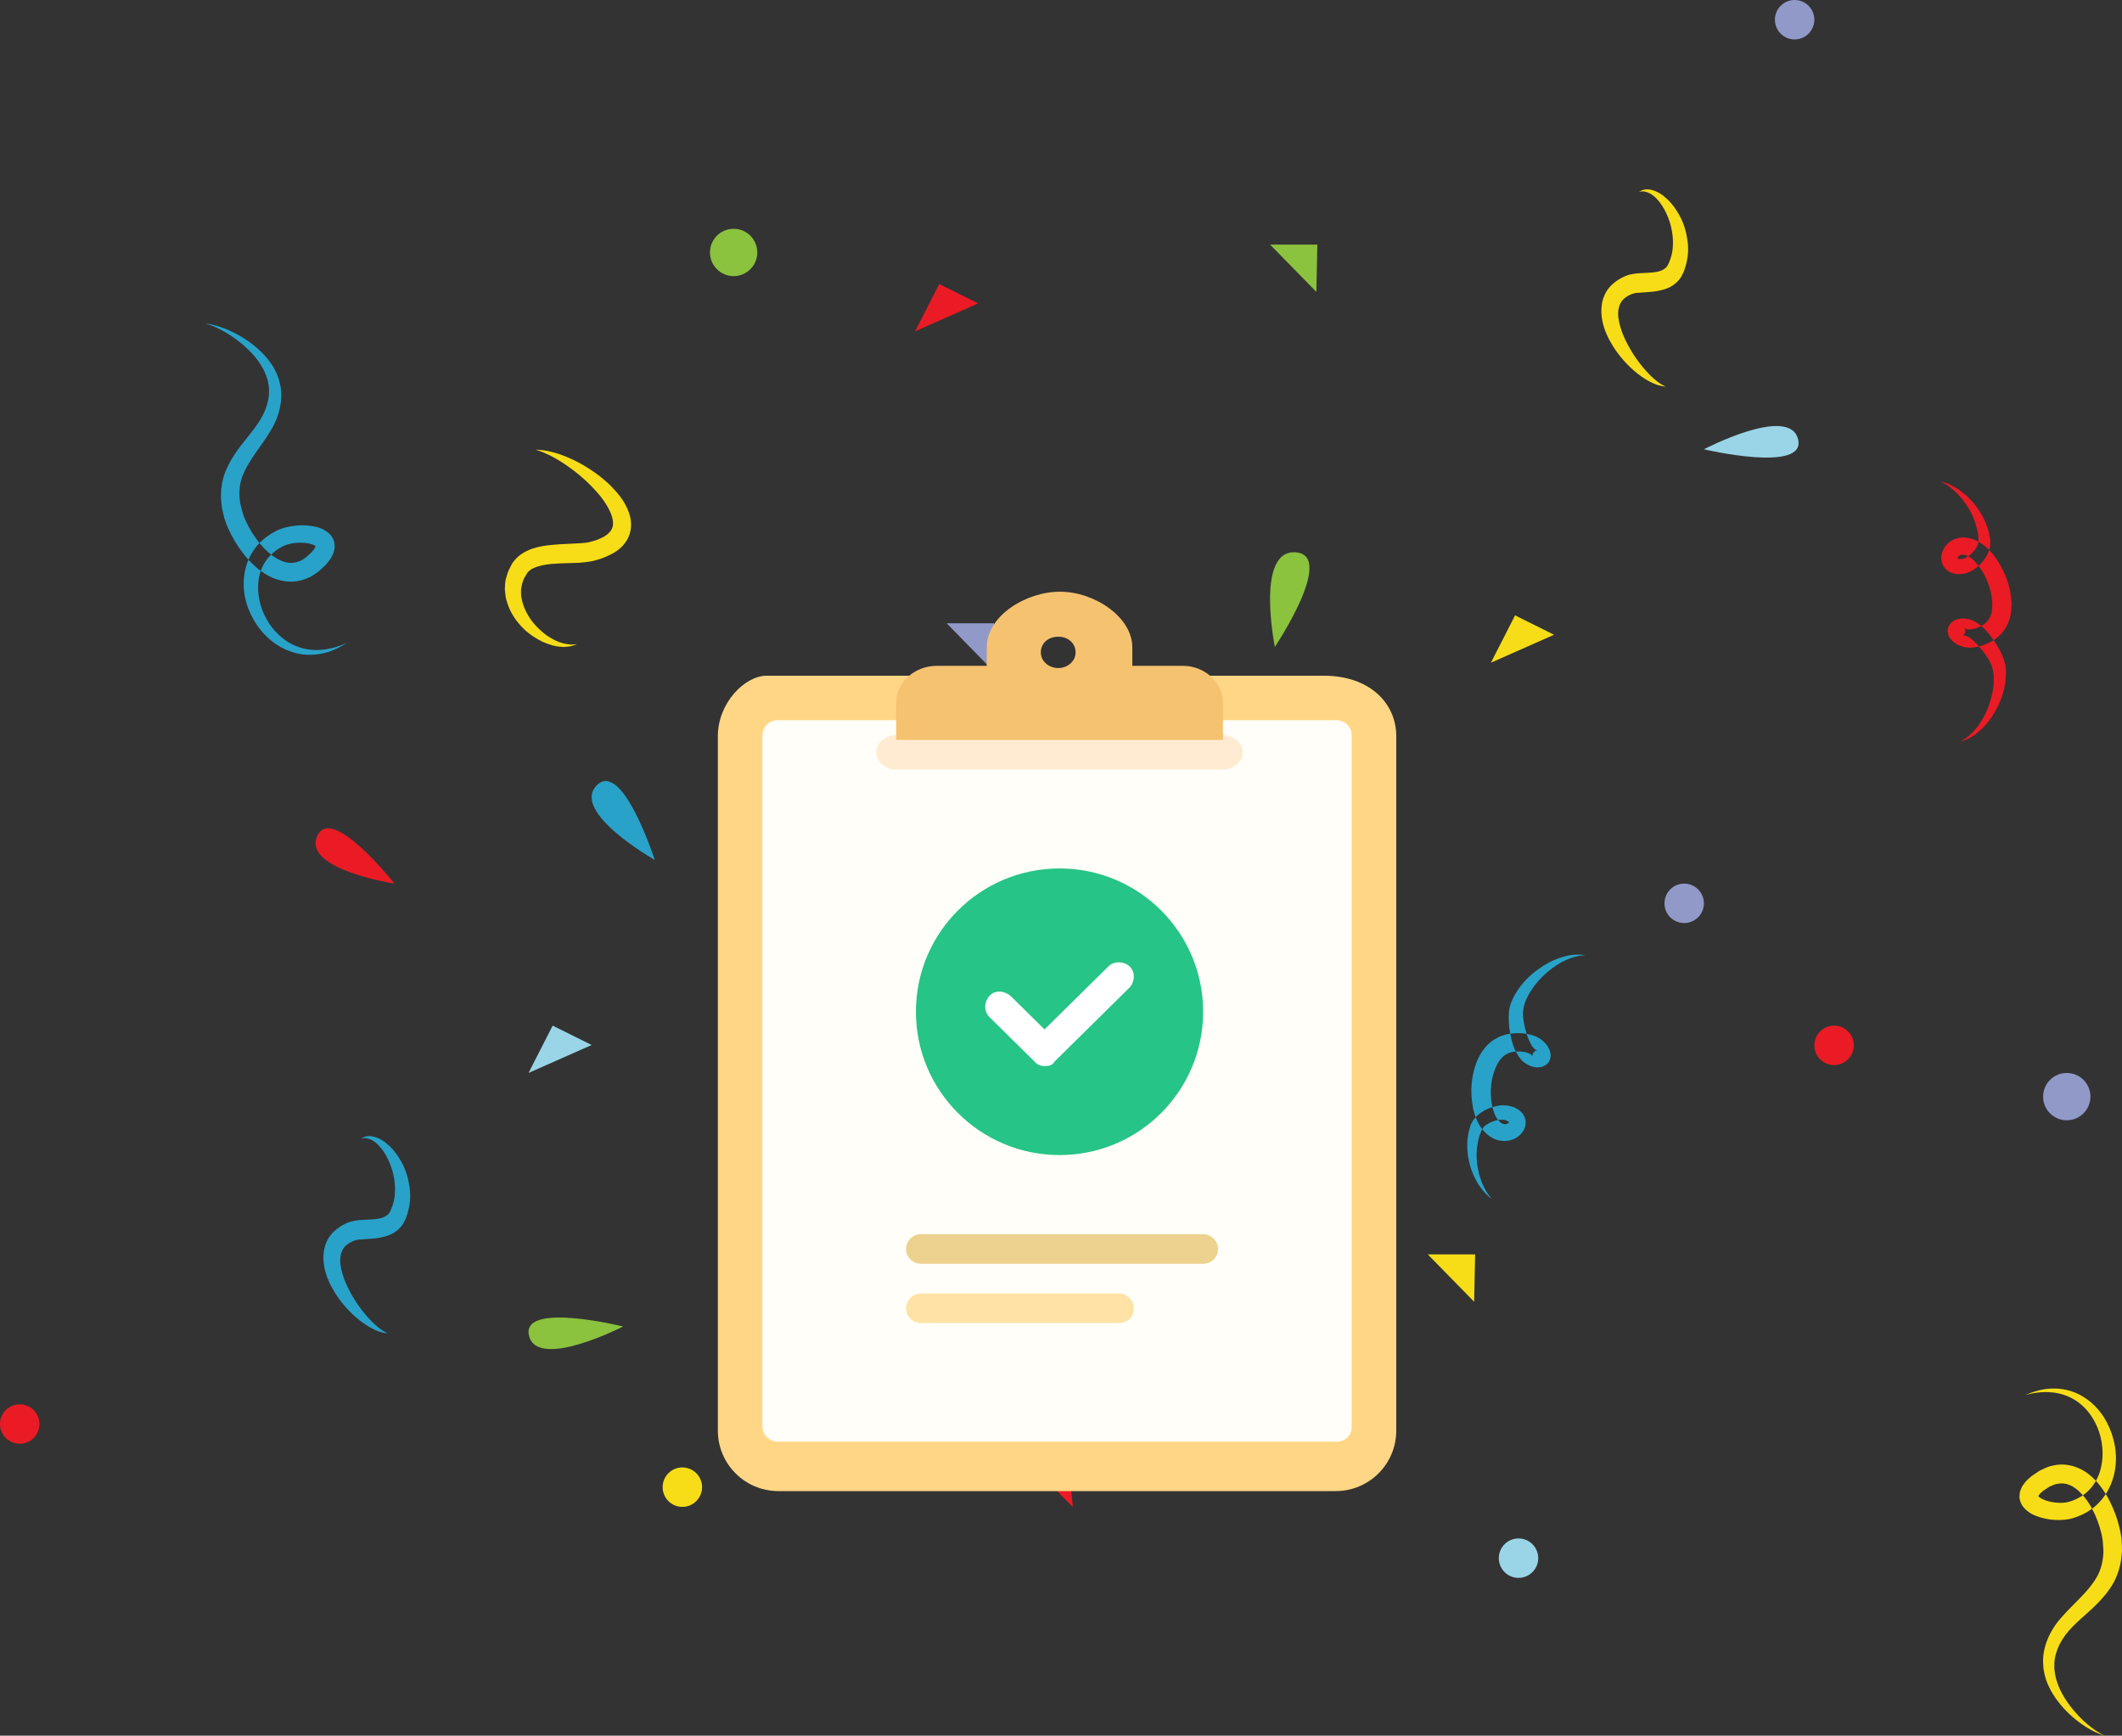 <?xml version="1.0" encoding="UTF-8"?>
<svg width="269px" height="220px" viewBox="0 0 269 220" version="1.1" xmlns="http://www.w3.org/2000/svg" xmlns:xlink="http://www.w3.org/1999/xlink">
    <rect x="0" y="0" width="269" height="220" fill="#333333" stroke="none"/>
    <!-- Generator: Sketch 56.2 (81672) - https://sketch.com -->
    <title>编组 4备份</title>
    <desc>Created with Sketch.</desc>
    <g id="Page-1" stroke="none" stroke-width="1" fill="none" fill-rule="evenodd">
        <g id="测试" transform="translate(-582, -638)">
            <g id="编组-5备份" transform="translate(119, 620)">
                <g id="编组-4备份" transform="translate(463, 18)">
                    <g id="编组">
                        <path d="M256.757,176.815 C256.757,176.815 257.06,176.747 257.626,176.617 C258.194,176.515 259.033,176.387 260.084,176.485 C261.125,176.569 262.372,176.927 263.491,177.768 C264.615,178.595 265.565,179.911 266.099,181.506 C266.626,183.093 266.731,184.994 266.131,186.733 C265.826,187.597 265.334,188.4 264.657,189.034 C264.005,189.664 263.077,190.146 262.212,190.375 C261.329,190.587 260.26,190.494 259.351,190.191 C258.914,190.052 258.49,189.796 258.408,189.652 C258.411,189.627 258.355,189.602 258.39,189.615 C258.386,189.627 258.382,189.636 258.4,189.64 C258.374,189.659 258.406,189.621 258.425,189.586 C258.417,189.56 258.473,189.495 258.53,189.43 C258.597,189.304 258.808,189.151 258.964,189.003 L258.996,188.974 L259.011,188.959 C259.089,188.903 258.922,189.02 258.949,189.003 L259.043,188.94 L259.235,188.816 L259.617,188.566 C259.895,188.355 260.076,188.326 260.262,188.247 C260.357,188.211 260.444,188.161 260.543,188.128 L260.861,188.072 C261.696,187.911 262.511,188.167 263.279,188.79 C264.822,190.05 265.871,192.253 266.377,194.326 C266.452,194.589 266.485,194.85 266.531,195.111 L266.565,195.306 L266.568,195.329 C266.572,195.356 266.559,195.194 266.565,195.275 L266.568,195.331 L266.575,195.441 L266.6,195.882 C266.616,196.171 266.65,196.48 266.651,196.748 L266.588,197.45 C266.467,198.401 266.176,199.379 265.611,200.213 C264.542,201.928 262.794,203.32 261.343,204.99 C259.851,206.639 258.893,208.804 259.001,210.851 C259.018,211.077 259.034,211.301 259.049,211.523 C259.098,211.773 259.145,212.022 259.19,212.267 C259.317,212.736 259.438,213.173 259.636,213.574 C259.985,214.389 260.448,215.083 260.913,215.697 C261.855,216.921 262.875,217.798 263.759,218.44 C264.642,219.086 265.423,219.465 265.959,219.694 C266.223,219.815 266.439,219.881 266.583,219.928 C266.724,219.975 266.797,220 266.797,220 C266.797,220 266.728,219.964 266.594,219.897 C266.462,219.83 266.263,219.735 266.02,219.577 C265.532,219.283 264.851,218.787 264.077,218.071 C263.309,217.353 262.459,216.39 261.703,215.18 C261.337,214.572 260.986,213.901 260.762,213.162 C260.63,212.802 260.556,212.409 260.487,212.036 C260.465,211.854 260.443,211.67 260.421,211.483 C260.424,211.262 260.427,211.037 260.429,210.811 C260.512,209.207 261.348,207.582 262.732,206.193 C264.095,204.764 266.02,203.477 267.464,201.353 C268.21,200.31 268.679,199.047 268.889,197.706 L268.999,196.665 C269.006,196.35 268.984,196.071 268.978,195.774 L268.959,195.332 L268.954,195.221 L268.95,195.166 L268.937,195.026 L268.899,194.784 C268.848,194.461 268.805,194.132 268.723,193.82 C268.438,192.556 267.997,191.337 267.39,190.165 C266.775,189.001 266.007,187.857 264.862,186.921 C263.749,185.987 261.998,185.38 260.399,185.736 L259.811,185.864 C259.619,185.927 259.433,186.015 259.243,186.096 C258.866,186.261 258.469,186.443 258.264,186.61 L257.885,186.864 L257.695,186.991 L257.601,187.054 C257.611,187.047 257.431,187.176 257.495,187.133 L257.468,187.157 L257.414,187.204 C257.132,187.468 256.847,187.678 256.586,188.06 C256.455,188.229 256.324,188.4 256.226,188.662 C256.123,188.9 256.025,189.131 256.017,189.455 C255.925,190.051 256.218,190.693 256.539,191.077 C257.223,191.857 257.953,192.102 258.633,192.328 C259.322,192.537 259.999,192.639 260.683,192.658 C261.024,192.681 261.363,192.655 261.72,192.631 L262.3,192.547 C262.484,192.515 262.593,192.475 262.743,192.44 C264.1,192.028 265.225,191.374 266.118,190.423 C267,189.492 267.582,188.377 267.899,187.262 C268.54,185.012 268.192,182.806 267.43,181.022 C266.675,179.221 265.41,177.817 264.025,177.007 C262.647,176.164 261.207,175.961 260.097,176.006 C258.975,176.028 258.135,176.315 257.586,176.491 C257.045,176.703 256.757,176.815 256.757,176.815" id="Fill-1" fill="#F7DD17"></path>
                        <path d="M44,81.476 C44,81.476 43.71,81.594 43.168,81.819 C42.618,82.015 41.803,82.283 40.735,82.366 C39.677,82.463 38.365,82.326 37.089,81.694 C35.814,81.079 34.621,79.956 33.793,78.489 C32.974,77.029 32.517,75.189 32.799,73.387 C32.943,72.492 33.288,71.623 33.848,70.888 C34.383,70.161 35.222,69.531 36.045,69.16 C36.89,68.802 37.976,68.711 38.941,68.851 C39.404,68.912 39.875,69.089 39.983,69.216 C39.985,69.241 40.046,69.256 40.008,69.251 C40.009,69.237 40.012,69.228 39.994,69.226 C40.016,69.204 39.991,69.246 39.978,69.284 C39.992,69.308 39.947,69.382 39.901,69.455 C39.857,69.589 39.676,69.774 39.546,69.946 L39.52,69.979 L39.508,69.996 C39.44,70.064 39.586,69.921 39.562,69.944 L39.478,70.021 L39.311,70.175 L38.974,70.484 C38.735,70.738 38.559,70.797 38.388,70.905 C38.3,70.958 38.222,71.021 38.129,71.07 L37.821,71.179 C37.016,71.479 36.153,71.369 35.271,70.891 C33.495,69.923 32.04,67.95 31.152,66.011 C31.029,65.767 30.947,65.518 30.854,65.271 L30.783,65.086 L30.775,65.064 C30.767,65.039 30.81,65.195 30.789,65.116 L30.776,65.062 L30.748,64.956 L30.642,64.529 C30.573,64.25 30.482,63.954 30.431,63.691 L30.365,62.995 C30.311,62.047 30.421,61.04 30.832,60.129 C31.586,58.271 33.077,56.613 34.221,54.732 C35.408,52.866 35.968,50.588 35.483,48.606 C35.424,48.388 35.367,48.173 35.31,47.959 C35.217,47.722 35.123,47.487 35.032,47.256 C34.82,46.82 34.618,46.413 34.345,46.056 C33.847,45.318 33.256,44.719 32.678,44.199 C31.509,43.163 30.328,42.482 29.326,42.005 C28.323,41.525 27.473,41.288 26.895,41.155 C26.607,41.083 26.38,41.055 26.228,41.034 C26.077,41.013 26,41 26,41 C26,41 26.075,41.023 26.221,41.066 C26.367,41.109 26.583,41.168 26.854,41.28 C27.398,41.484 28.17,41.853 29.076,42.42 C29.976,42.991 31.004,43.787 31.982,44.839 C32.462,45.371 32.935,45.966 33.296,46.649 C33.494,46.978 33.64,47.351 33.779,47.703 C33.834,47.877 33.889,48.053 33.946,48.232 C33.984,48.448 34.024,48.668 34.062,48.889 C34.275,50.472 33.738,52.202 32.61,53.795 C31.51,55.423 29.822,57.01 28.77,59.332 C28.216,60.478 27.98,61.792 28.017,63.138 L28.099,64.174 C28.15,64.483 28.223,64.751 28.284,65.042 L28.385,65.47 L28.41,65.578 L28.424,65.63 L28.463,65.765 L28.545,65.995 C28.656,66.302 28.759,66.615 28.899,66.906 C29.417,68.093 30.083,69.208 30.906,70.25 C31.736,71.282 32.714,72.268 34.032,72.987 C35.316,73.71 37.18,74.003 38.714,73.382 L39.278,73.158 C39.458,73.063 39.629,72.944 39.803,72.833 C40.15,72.608 40.514,72.362 40.688,72.164 L41.02,71.851 L41.187,71.695 L41.268,71.617 C41.26,71.626 41.416,71.468 41.361,71.522 L41.383,71.494 L41.428,71.439 C41.663,71.132 41.908,70.878 42.099,70.46 C42.199,70.273 42.298,70.084 42.348,69.811 C42.407,69.561 42.462,69.318 42.41,69.001 C42.392,68.403 41.982,67.826 41.59,67.505 C40.762,66.86 39.987,66.746 39.265,66.64 C38.538,66.554 37.842,66.57 37.155,66.668 C36.809,66.705 36.475,66.789 36.122,66.872 L35.558,67.053 C35.379,67.116 35.277,67.174 35.134,67.233 C33.853,67.867 32.848,68.699 32.13,69.78 C31.42,70.84 31.044,72.029 30.932,73.173 C30.706,75.48 31.46,77.577 32.551,79.189 C33.638,80.82 35.162,81.975 36.696,82.53 C38.23,83.119 39.707,83.071 40.809,82.837 C41.928,82.624 42.715,82.201 43.232,81.934 C43.733,81.635 44,81.476 44,81.476" id="Fill-3" fill="#28A2C9"></path>
                        <path d="M246,61 C246,61 246.196,61.114 246.561,61.328 C246.953,61.507 247.414,61.93 247.981,62.409 C248.237,62.698 248.531,63 248.821,63.349 C249.063,63.74 249.398,64.102 249.635,64.57 C250.17,65.464 250.571,66.579 250.757,67.768 C250.774,68.033 250.791,68.304 250.808,68.58 L250.716,69.092 C250.655,69.181 250.605,69.267 250.569,69.359 C250.299,69.825 249.855,70.307 249.354,70.595 C249.229,70.669 249.105,70.748 248.978,70.772 C248.854,70.812 248.729,70.869 248.628,70.852 C248.574,70.854 248.523,70.859 248.469,70.869 L248.449,70.872 C248.424,70.872 248.642,70.884 248.541,70.878 L248.523,70.875 L248.448,70.864 L248.3,70.841 C247.999,70.81 248.169,70.762 248.133,70.777 C248.128,70.741 248.179,70.833 248.179,70.726 C248.199,70.636 248.293,70.477 248.429,70.398 C248.681,70.24 249.099,70.252 249.645,70.594 C249.685,70.619 249.831,70.702 249.788,70.678 L250.041,70.884 C250.24,71.03 250.313,71.141 250.416,71.25 C250.614,71.462 250.889,71.783 251.085,72.097 C251.941,73.363 252.507,74.97 252.554,76.445 C252.588,77.18 252.474,77.876 252.179,78.393 C252.09,78.507 252.007,78.625 251.928,78.749 C251.82,78.846 251.713,78.94 251.613,79.045 C251.586,79.072 251.247,79.306 251.176,79.325 C251.059,79.395 250.903,79.465 250.737,79.534 C250.096,79.82 249.411,79.827 249.229,79.728 C248.969,79.584 249.055,79.607 249.03,79.62 C249.053,79.652 249.109,79.733 249.127,79.948 C249.127,80.164 249.025,80.4 248.912,80.478 C248.737,80.621 248.763,80.548 248.826,80.549 C248.896,80.536 249.002,80.542 249.109,80.556 L249.192,80.577 L249.215,80.581 L249.225,80.583 C249.172,80.561 249.362,80.637 249.106,80.532 L249.177,80.567 L249.461,80.701 C249.692,80.792 249.749,80.88 249.847,80.956 C250.017,81.057 250.325,81.384 250.574,81.603 C251.065,82.142 251.547,82.709 251.911,83.309 C252.728,84.475 252.816,85.65 252.711,86.912 C252.429,89.397 251.342,91.392 250.348,92.518 C249.853,93.1 249.36,93.458 249.014,93.695 C248.644,93.894 248.446,94 248.446,94 C248.446,94 248.664,93.935 249.074,93.812 C249.461,93.642 250.065,93.394 250.686,92.865 C251.316,92.354 252.013,91.63 252.621,90.668 C253.23,89.71 253.8,88.535 254.098,87.127 C254.244,86.426 254.328,85.669 254.273,84.81 L254.209,84.268 C254.146,83.973 254.084,83.815 254.016,83.579 C253.863,83.172 253.702,82.784 253.499,82.421 C253.121,81.675 252.632,80.986 252.087,80.29 C251.758,79.944 251.546,79.632 251.037,79.256 C250.809,79.076 250.555,78.887 250.393,78.819 L250.115,78.67 L250.046,78.632 C249.778,78.523 249.956,78.598 249.889,78.571 L249.861,78.562 L249.807,78.546 L249.584,78.482 C249.279,78.416 248.961,78.374 248.605,78.403 C248.248,78.452 247.839,78.496 247.348,78.932 C247.101,79.167 246.864,79.599 246.899,80.033 C246.919,80.463 247.085,80.738 247.231,80.944 C247.477,81.289 247.916,81.572 248.033,81.642 C248.672,82.009 249.411,82.143 249.984,82.08 C250.588,82.041 251.115,81.891 251.618,81.698 C251.863,81.6 252.114,81.494 252.384,81.34 C252.711,81.163 252.739,81.141 253.069,80.906 C253.295,80.711 253.522,80.511 253.735,80.299 C253.916,80.063 254.094,79.82 254.264,79.574 C254.868,78.538 255.028,77.404 254.996,76.368 C254.878,74.285 254.156,72.422 253.036,70.787 C252.748,70.367 252.459,70.006 252.045,69.6 C251.837,69.403 251.613,69.192 251.453,69.089 L251.19,68.896 C250.976,68.74 250.918,68.735 250.774,68.649 C250.304,68.373 249.709,68.172 249.065,68.128 C248.411,68.101 247.701,68.278 247.149,68.694 C246.602,69.111 246.217,69.707 246.112,70.427 C246.064,70.786 246.098,71.186 246.265,71.572 C246.442,71.957 246.744,72.27 247.085,72.467 C247.406,72.656 247.958,72.78 248.062,72.761 L248.213,72.773 L248.288,72.777 L248.436,72.785 L248.49,72.778 L248.926,72.716 C249.226,72.684 249.462,72.572 249.702,72.468 C249.955,72.374 250.153,72.235 250.352,72.097 C251.133,71.534 251.699,70.843 252.057,70.011 C252.143,69.765 252.215,69.514 252.274,69.271 L252.311,68.739 L252.312,68.708 C252.312,68.722 252.319,68.511 252.316,68.592 L252.312,68.574 L252.3,68.502 L252.278,68.359 L252.231,68.076 L252.133,67.524 C251.765,66.103 251.124,64.947 250.408,64.058 C250.078,63.594 249.669,63.237 249.339,62.88 C248.967,62.557 248.602,62.291 248.288,62.04 C247.581,61.605 247.028,61.314 246.616,61.21 C246.215,61.073 246,61 246,61" id="Fill-5" fill="#EA1B24"></path>
                        <path d="M158,103 C158,103 158.195,103.114 158.561,103.328 C158.953,103.507 159.413,103.93 159.981,104.409 C160.236,104.698 160.53,105 160.82,105.349 C161.063,105.74 161.398,106.102 161.635,106.57 C162.169,107.464 162.571,108.579 162.757,109.768 C162.774,110.033 162.791,110.304 162.808,110.58 L162.715,111.091 C162.654,111.181 162.604,111.267 162.569,111.359 C162.299,111.825 161.855,112.307 161.353,112.594 C161.229,112.669 161.105,112.748 160.978,112.771 C160.854,112.812 160.728,112.869 160.627,112.852 C160.573,112.854 160.522,112.859 160.469,112.869 L160.449,112.872 C160.424,112.872 160.642,112.884 160.541,112.878 L160.522,112.875 L160.448,112.863 L160.3,112.841 C159.999,112.81 160.168,112.762 160.133,112.777 C160.128,112.741 160.178,112.833 160.178,112.726 C160.199,112.636 160.292,112.477 160.429,112.398 C160.681,112.24 161.099,112.252 161.644,112.594 C161.685,112.619 161.831,112.702 161.787,112.678 L162.041,112.883 C162.239,113.03 162.313,113.141 162.416,113.25 C162.614,113.462 162.889,113.783 163.085,114.097 C163.94,115.363 164.507,116.97 164.553,118.445 C164.588,119.18 164.473,119.876 164.178,120.393 C164.089,120.507 164.007,120.625 163.927,120.749 C163.82,120.847 163.712,120.94 163.613,121.045 C163.587,121.071 163.247,121.306 163.175,121.325 C163.059,121.395 162.903,121.464 162.737,121.534 C162.096,121.82 161.411,121.827 161.229,121.728 C160.969,121.584 161.054,121.607 161.03,121.62 C161.053,121.652 161.109,121.733 161.126,121.948 C161.127,122.164 161.025,122.399 160.911,122.478 C160.737,122.621 160.763,122.548 160.826,122.549 C160.895,122.536 161.002,122.542 161.109,122.556 L161.192,122.577 L161.214,122.581 L161.225,122.583 C161.171,122.561 161.362,122.637 161.106,122.532 L161.176,122.567 L161.461,122.701 C161.691,122.792 161.748,122.88 161.846,122.956 C162.017,123.057 162.325,123.383 162.573,123.603 C163.065,124.142 163.546,124.708 163.911,125.31 C164.728,126.475 164.815,127.65 164.711,128.912 C164.429,131.397 163.342,133.392 162.348,134.518 C161.852,135.1 161.359,135.458 161.014,135.695 C160.644,135.894 160.445,136 160.445,136 C160.445,136 160.664,135.935 161.074,135.812 C161.461,135.641 162.064,135.394 162.686,134.864 C163.316,134.354 164.012,133.63 164.62,132.668 C165.229,131.71 165.8,130.535 166.098,129.127 C166.244,128.426 166.327,127.669 166.272,126.81 L166.209,126.268 C166.147,125.972 166.084,125.814 166.015,125.579 C165.864,125.172 165.702,124.784 165.499,124.421 C165.121,123.675 164.632,122.986 164.086,122.289 C163.758,121.944 163.545,121.632 163.037,121.256 C162.809,121.076 162.555,120.887 162.393,120.819 L162.114,120.669 L162.046,120.632 C161.778,120.523 161.956,120.598 161.889,120.571 L161.862,120.562 L161.805,120.546 L161.585,120.482 C161.279,120.416 160.96,120.374 160.604,120.403 C160.247,120.451 159.839,120.496 159.347,120.932 C159.101,121.167 158.865,121.599 158.898,122.033 C158.918,122.463 159.084,122.739 159.23,122.943 C159.477,123.289 159.916,123.573 160.032,123.642 C160.672,124.009 161.411,124.143 161.983,124.079 C162.588,124.041 163.115,123.891 163.617,123.697 C163.864,123.6 164.114,123.494 164.383,123.34 C164.711,123.163 164.738,123.141 165.069,122.906 C165.295,122.711 165.522,122.51 165.734,122.299 C165.916,122.063 166.094,121.82 166.264,121.574 C166.867,120.538 167.027,119.404 166.996,118.368 C166.877,116.285 166.155,114.422 165.036,112.787 C164.748,112.367 164.458,112.006 164.044,111.599 C163.837,111.403 163.613,111.191 163.452,111.089 L163.19,110.896 C162.975,110.74 162.917,110.735 162.774,110.649 C162.304,110.372 161.709,110.172 161.064,110.128 C160.411,110.101 159.7,110.278 159.149,110.694 C158.602,111.111 158.217,111.707 158.112,112.426 C158.064,112.786 158.098,113.186 158.265,113.572 C158.442,113.957 158.743,114.27 159.084,114.467 C159.405,114.656 159.957,114.779 160.062,114.761 L160.213,114.772 L160.288,114.777 L160.436,114.786 L160.49,114.778 L160.925,114.716 C161.226,114.684 161.462,114.572 161.702,114.468 C161.955,114.374 162.153,114.235 162.351,114.097 C163.132,113.534 163.698,112.843 164.057,112.011 C164.143,111.765 164.216,111.514 164.274,111.271 L164.311,110.739 L164.313,110.708 C164.313,110.722 164.319,110.511 164.315,110.592 L164.313,110.574 L164.3,110.502 L164.278,110.359 L164.231,110.076 L164.133,109.524 C163.765,108.103 163.123,106.947 162.408,106.058 C162.078,105.594 161.669,105.236 161.338,104.88 C160.966,104.557 160.602,104.291 160.288,104.04 C159.58,103.605 159.028,103.314 158.616,103.21 C158.215,103.073 158,103 158,103" id="Fill-7" fill="#99D5E6"></path>
                        <path d="M189.117,152 C189.117,152 188.983,151.819 188.729,151.477 C188.438,151.156 188.187,150.586 187.859,149.923 C187.744,149.558 187.596,149.164 187.473,148.731 C187.413,148.278 187.254,147.814 187.233,147.294 C187.114,146.269 187.215,145.095 187.549,143.94 C187.647,143.693 187.748,143.441 187.851,143.184 L188.158,142.758 C188.255,142.701 188.337,142.644 188.411,142.575 C188.865,142.261 189.49,142.003 190.086,141.944 C190.236,141.928 190.386,141.907 190.514,141.936 C190.649,141.95 190.792,141.948 190.88,142.005 C190.931,142.024 190.983,142.04 191.036,142.053 L191.056,142.059 C191.079,142.07 190.879,141.969 190.972,142.016 L190.987,142.026 L191.053,142.066 L191.184,142.147 C191.452,142.296 191.273,142.27 191.313,142.271 C191.302,142.306 191.293,142.202 191.248,142.299 C191.188,142.373 191.033,142.479 190.872,142.496 C190.566,142.538 190.177,142.358 189.811,141.827 C189.784,141.787 189.681,141.653 189.713,141.693 L189.563,141.405 C189.439,141.191 189.418,141.062 189.367,140.92 C189.272,140.647 189.153,140.245 189.102,139.882 C188.843,138.388 189.002,136.702 189.591,135.345 C189.874,134.666 190.282,134.079 190.779,133.731 C190.914,133.663 191.043,133.59 191.169,133.509 C191.312,133.465 191.455,133.423 191.594,133.368 C191.631,133.356 192.05,133.279 192.126,133.291 C192.265,133.276 192.442,133.275 192.627,133.279 C193.355,133.279 193.999,133.546 194.13,133.712 C194.312,133.948 194.24,133.891 194.268,133.887 C194.26,133.851 194.242,133.753 194.32,133.55 C194.412,133.356 194.612,133.184 194.75,133.16 C194.974,133.101 194.917,133.155 194.858,133.13 C194.788,133.112 194.69,133.064 194.594,133.008 L194.524,132.955 L194.506,132.944 L194.497,132.936 C194.539,132.98 194.39,132.832 194.588,133.032 L194.536,132.972 L194.327,132.735 C194.15,132.56 194.135,132.457 194.075,132.349 C193.958,132.188 193.808,131.766 193.669,131.467 C193.437,130.78 193.229,130.071 193.144,129.38 C192.877,127.992 193.3,126.892 193.94,125.789 C195.275,123.648 197.154,122.28 198.573,121.661 C199.29,121.335 199.906,121.207 200.334,121.133 C200.768,121.101 201,121.084 201,121.084 C201,121.084 200.767,121.055 200.328,121.001 C199.891,120.999 199.215,120.98 198.405,121.21 C197.593,121.418 196.627,121.793 195.641,122.419 C194.655,123.042 193.615,123.878 192.729,125.034 C192.289,125.61 191.886,126.262 191.568,127.064 L191.395,127.582 C191.326,127.876 191.318,128.043 191.279,128.285 C191.249,128.715 191.234,129.133 191.268,129.544 C191.304,130.374 191.467,131.194 191.68,132.048 C191.842,132.492 191.906,132.861 192.223,133.408 C192.36,133.662 192.517,133.939 192.64,134.066 L192.837,134.313 L192.886,134.375 C193.095,134.583 192.957,134.443 193.008,134.494 L193.031,134.513 L193.075,134.551 L193.256,134.697 C193.515,134.881 193.797,135.048 194.144,135.166 C194.501,135.265 194.904,135.389 195.553,135.196 C195.884,135.082 196.292,134.788 196.449,134.382 C196.616,133.984 196.58,133.665 196.533,133.421 C196.449,133.006 196.156,132.57 196.077,132.46 C195.636,131.871 194.996,131.448 194.43,131.275 C193.845,131.065 193.285,130.989 192.729,130.961 C192.457,130.951 192.174,130.945 191.855,130.976 C191.472,131.005 191.436,131.012 191.025,131.091 C190.728,131.178 190.428,131.267 190.137,131.373 C189.865,131.514 189.592,131.663 189.327,131.816 C188.313,132.514 187.675,133.476 187.26,134.428 C186.477,136.365 186.354,138.346 186.706,140.281 C186.794,140.778 186.912,141.223 187.126,141.759 C187.236,142.02 187.356,142.302 187.463,142.46 L187.628,142.742 C187.764,142.972 187.813,142.999 187.913,143.135 C188.237,143.576 188.71,143.996 189.299,144.298 C189.9,144.586 190.644,144.712 191.343,144.558 C192.036,144.401 192.654,144.016 193.062,143.407 C193.263,143.1 193.401,142.723 193.41,142.305 C193.409,141.885 193.261,141.478 193.024,141.163 C192.804,140.862 192.338,140.526 192.231,140.502 L192.094,140.431 L192.027,140.396 L191.891,140.329 L191.836,140.312 L191.4,140.194 C191.102,140.101 190.833,140.107 190.563,140.105 C190.285,140.087 190.037,140.134 189.793,140.18 C188.815,140.373 187.987,140.771 187.292,141.381 C187.106,141.571 186.93,141.768 186.769,141.963 L186.506,142.432 L186.49,142.46 C186.497,142.446 186.398,142.636 186.438,142.565 L186.433,142.581 L186.414,142.651 L186.374,142.79 L186.296,143.065 L186.15,143.607 C185.887,145.043 185.994,146.351 186.285,147.446 C186.396,148 186.627,148.49 186.783,148.946 C186.996,149.389 187.224,149.778 187.411,150.133 C187.891,150.813 188.286,151.3 188.628,151.562 C188.947,151.848 189.117,152 189.117,152" id="Fill-9" fill="#28A2C9"></path>
                        <path d="M67.894,57 C67.894,57 68.067,57.055 68.39,57.155 C68.71,57.265 69.154,57.457 69.709,57.725 C70.811,58.273 72.297,59.214 73.852,60.564 C74.623,61.241 75.402,62.031 76.122,62.907 C76.816,63.788 77.441,64.821 77.66,65.801 C77.865,66.814 77.515,67.426 76.604,68 C76.13,68.261 75.582,68.496 74.96,68.646 L74.733,68.71 L74.528,68.749 C74.336,68.791 74.199,68.803 74.071,68.814 C73.816,68.844 73.446,68.868 73.114,68.878 C71.74,68.962 70.241,68.964 68.694,69.237 C67.915,69.382 67.102,69.613 66.331,70.083 C65.949,70.303 65.575,70.612 65.275,70.969 L65.055,71.244 L65.002,71.315 L64.976,71.35 L64.962,71.366 L64.899,71.472 L64.842,71.583 L64.618,72.025 C64.545,72.185 64.465,72.286 64.397,72.495 L64.206,73.106 C64.058,73.521 64.032,73.905 64.018,74.281 C63.973,74.66 64.02,75.026 64.071,75.386 C64.098,75.752 64.199,76.09 64.305,76.421 C64.717,77.746 65.485,78.79 66.29,79.606 C67.102,80.426 68.014,80.977 68.844,81.379 C69.699,81.745 70.485,81.964 71.155,81.978 C71.482,82.027 71.779,81.984 72.032,81.953 C72.285,81.938 72.493,81.888 72.656,81.821 C72.979,81.714 73.151,81.658 73.151,81.658 C73.151,81.658 72.972,81.669 72.633,81.689 C72.47,81.711 72.266,81.707 72.03,81.658 C71.794,81.622 71.527,81.603 71.241,81.494 C70.658,81.359 70.013,80.997 69.331,80.563 C68.674,80.075 67.989,79.463 67.398,78.686 C66.828,77.9 66.349,76.965 66.143,75.966 C66.089,75.715 66.038,75.464 66.056,75.209 C66.047,74.956 66.035,74.703 66.102,74.456 C66.142,74.204 66.179,73.954 66.272,73.764 L66.37,73.45 C66.394,73.346 66.52,73.178 66.591,73.044 L66.844,72.619 L66.907,72.51 C66.885,72.547 66.969,72.41 66.859,72.59 L66.867,72.582 L66.88,72.569 L66.907,72.542 L67.011,72.433 C67.153,72.289 67.321,72.159 67.541,72.055 C67.965,71.839 68.52,71.688 69.129,71.579 C70.372,71.382 71.759,71.4 73.25,71.34 C73.988,71.292 74.865,71.221 75.65,70.973 C76.412,70.767 77.183,70.446 77.922,70.006 C78.656,69.555 79.37,68.849 79.728,67.942 C80.098,67.037 80.048,66.071 79.828,65.299 C79.374,63.73 78.436,62.646 77.548,61.707 C76.639,60.779 75.669,60.052 74.739,59.449 C72.88,58.238 71.133,57.576 69.886,57.269 C69.265,57.106 68.751,57.057 68.414,57.024 C68.075,57.009 67.894,57 67.894,57" id="Fill-11" fill="#F7DD17"></path>
                        <path d="M49.171,169 C49.172,169 48.624,168.815 47.887,168.194 C47.138,167.589 46.19,166.575 45.263,165.216 C44.805,164.537 44.365,163.764 43.971,162.933 C43.579,162.104 43.289,161.185 43.158,160.294 C43.044,159.388 43.225,158.609 43.659,158.076 C44.092,157.566 45.02,157.069 45.784,157.106 C46.787,156.997 48.009,157.059 49.341,156.547 C50.002,156.293 50.694,155.785 51.11,155.098 C51.21,154.929 51.295,154.754 51.382,154.581 L51.412,154.516 L51.428,154.484 L51.47,154.378 L51.502,154.279 L51.564,154.083 C51.641,153.797 51.738,153.611 51.8,153.253 C52.134,151.884 51.998,150.75 51.77,149.648 C51.539,148.569 51.128,147.617 50.626,146.834 C50.144,146.041 49.586,145.397 48.998,144.937 C48.44,144.449 47.828,144.177 47.319,144.058 C46.801,143.939 46.375,144.024 46.13,144.128 C45.891,144.243 45.763,144.306 45.763,144.306 C45.763,144.306 45.899,144.289 46.156,144.259 C46.406,144.238 46.772,144.316 47.168,144.523 C47.962,144.945 48.847,146.029 49.438,147.507 C49.746,148.24 49.948,149.089 50.041,149.967 C50.134,150.819 50.063,151.842 49.833,152.574 C49.454,153.748 49.269,154.011 48.541,154.316 C47.812,154.593 46.778,154.571 45.593,154.645 C45.298,154.674 44.974,154.713 44.545,154.819 L44.338,154.883 L44.24,154.916 L44.118,154.959 L44.06,154.986 L43.601,155.199 C42.997,155.516 42.399,155.945 41.92,156.547 C41.443,157.151 41.15,157.908 41.055,158.63 C40.953,159.355 41.003,160.044 41.125,160.669 C41.38,161.92 41.9,162.952 42.453,163.846 C43.003,164.745 43.626,165.496 44.244,166.137 C45.474,167.42 46.725,168.222 47.655,168.617 C48.112,168.831 48.514,168.902 48.771,168.958 C49.032,168.986 49.171,169 49.171,169" id="Fill-13" fill="#28A2C9"></path>
                        <path d="M211.171,49 C211.172,49 210.623,48.815 209.887,48.193 C209.138,47.589 208.189,46.575 207.263,45.216 C206.805,44.537 206.364,43.764 205.971,42.933 C205.58,42.104 205.289,41.184 205.158,40.294 C205.044,39.389 205.225,38.609 205.659,38.076 C206.091,37.566 207.02,37.069 207.784,37.105 C208.787,36.997 210.009,37.059 211.341,36.547 C212.002,36.294 212.694,35.785 213.11,35.097 C213.21,34.929 213.295,34.754 213.381,34.582 L213.412,34.516 L213.428,34.484 L213.469,34.378 L213.501,34.279 L213.564,34.083 C213.642,33.798 213.738,33.611 213.8,33.253 C214.134,31.884 213.998,30.75 213.77,29.648 C213.539,28.569 213.128,27.617 212.626,26.834 C212.144,26.04 211.585,25.397 210.998,24.937 C210.44,24.449 209.828,24.177 209.318,24.058 C208.801,23.939 208.375,24.024 208.131,24.128 C207.891,24.243 207.762,24.306 207.762,24.306 C207.762,24.306 207.898,24.289 208.156,24.259 C208.406,24.237 208.771,24.316 209.168,24.523 C209.962,24.945 210.847,26.029 211.439,27.507 C211.746,28.24 211.948,29.089 212.042,29.967 C212.134,30.818 212.063,31.841 211.833,32.574 C211.454,33.748 211.268,34.011 210.541,34.315 C209.812,34.593 208.777,34.571 207.593,34.645 C207.298,34.674 206.974,34.713 206.545,34.819 L206.338,34.883 L206.239,34.916 L206.118,34.959 L206.061,34.985 L205.601,35.199 C204.998,35.516 204.399,35.945 203.92,36.547 C203.443,37.151 203.149,37.908 203.055,38.63 C202.953,39.355 203.003,40.044 203.124,40.669 C203.38,41.92 203.9,42.952 204.453,43.846 C205.002,44.745 205.626,45.496 206.244,46.137 C207.474,47.42 208.725,48.221 209.655,48.617 C210.112,48.831 210.514,48.902 210.772,48.958 C211.032,48.986 211.171,49 211.171,49" id="Fill-15" fill="#F7DD17"></path>
                        <path d="M50,112 C50,112 42.008,101.821 40.192,106.013 C38.378,110.204 50,112 50,112" id="Fill-17" fill="#EA1B24"></path>
                        <path d="M79,168.135 C79,168.135 65.995,164.92 67.062,169.313 C68.13,173.705 79,168.135 79,168.135" id="Fill-19" fill="#8BC23E"></path>
                        <path d="M216,56.949 C216,56.949 229.049,60.024 227.932,55.655 C226.815,51.286 216,56.949 216,56.949" id="Fill-21" fill="#99D5E6"></path>
                        <path d="M83,109 C83,109 78.882,96.181 75.621,99.571 C72.361,102.961 83,109 83,109" id="Fill-23" fill="#28A2C9"></path>
                        <path d="M136,191 C136,191 135.083,177.883 131.043,180.296 C127.004,182.71 136,191 136,191" id="Fill-25" fill="#EA1B24"></path>
                        <path d="M161.611,82 C161.611,82 169.382,70.381 164.244,70.008 C159.105,69.637 161.611,82 161.611,82" id="Fill-27" fill="#8BC23E"></path>
                        <path d="M259,138.999 C259,140.655 260.343,142 261.999,142 C263.657,142 265,140.655 265,138.999 C265,137.343 263.657,136 261.999,136 C260.343,136 259,137.343 259,138.999" id="Fill-29" fill="#9099C8"></path>
                        <path d="M90,31.999 C90,33.655 91.344,35 93,35 C94.657,35 96,33.655 96,31.999 C96,30.343 94.657,29 93,29 C91.344,29 90,30.343 90,31.999" id="Fill-31" fill="#8BC23E"></path>
                        <path d="M230,132.5 C230,133.88 231.119,135 232.5,135 C233.881,135 235,133.88 235,132.5 C235,131.119 233.881,130 232.5,130 C231.119,130 230,131.119 230,132.5" id="Fill-35" fill="#EA1B24"></path>
                        <path d="M169,89.5 C169,90.88 170.117,92 171.498,92 C172.879,92 174,90.88 174,89.5 C174,88.119 172.879,87 171.498,87 C170.117,87 169,88.119 169,89.5" id="Fill-41" fill="#EA1B24"></path>
                        <path d="M190,197.5 C190,198.88 191.118,200 192.498,200 C193.879,200 195,198.88 195,197.5 C195,196.119 193.879,195 192.498,195 C191.118,195 190,196.119 190,197.5" id="Fill-43" fill="#99D5E6"></path>
                        <path d="M101,125.5 C101,126.88 102.119,128 103.5,128 C104.881,128 106,126.88 106,125.5 C106,124.118 104.881,123 103.5,123 C102.119,123 101,124.118 101,125.5" id="Fill-45" fill="#8BC23E"></path>
                        <path d="M211,114.5 C211,115.88 212.119,117 213.5,117 C214.881,117 216,115.88 216,114.5 C216,113.119 214.881,112 213.5,112 C212.119,112 211,113.119 211,114.5" id="Fill-47" fill="#9099C8"></path>
                        <path d="M0,180.5 C0,181.88 1.119,183 2.5,183 C3.881,183 5,181.88 5,180.5 C5,179.119 3.881,178 2.5,178 C1.119,178 0,179.119 0,180.5" id="Fill-49" fill="#EA1B24"></path>
                        <path d="M84,188.5 C84,189.88 85.119,191 86.5,191 C87.881,191 89,189.88 89,188.5 C89,187.119 87.881,186 86.5,186 C85.119,186 84,187.119 84,188.5" id="Fill-51" fill="#F7DD17"></path>
                        <path d="M225,2.5 C225,3.88 226.119,5 227.5,5 C228.88,5 230,3.88 230,2.5 C230,1.119 228.88,0 227.5,0 C226.119,0 225,1.119 225,2.5" id="Fill-53" fill="#9099C8"></path>
                        <polygon id="Fill-55" fill="#99D5E6" points="75 132.456 70.06 130 67 136"></polygon>
                        <polygon id="Fill-57" fill="#F7DD17" points="197 80.455 192.06 78 189 84"></polygon>
                        <polygon id="Fill-59" fill="#EA1B24" points="124 38.455 119.06 36 116 42"></polygon>
                        <polygon id="Fill-61" fill="#F7DD17" points="186.874 165 187 159 181 159"></polygon>
                        <polygon id="Fill-63" fill="#9099C8" points="125.874 85 126 79 120 79"></polygon>
                        <polygon id="Fill-65" fill="#8BC23E" points="166.874 37 167 31 161 31"></polygon>
                    </g>
                    <g id="编组-18" transform="translate(91, 75)" fill-rule="nonzero">
                        <path d="M4.394,41.341 L4.394,40.714 L4.394,41.341 Z" id="路径" fill="#FFD05B"></path>
                        <path d="M78.317,114 L7.684,114 C3.435,114 0,110.571 0,106.329 L0,18.319 C0,14.077 3.435,10.648 6.19,10.648 L76.823,10.648 C82.565,10.648 86,14.077 86,18.319 L86,106.329 C86,110.571 82.565,114 78.317,114 Z" id="路径" fill="#FFD685"></path>
                        <path d="M78.431,107.736 L7.584,107.736 C6.576,107.736 5.65,106.927 5.65,105.834 L5.65,18.202 C5.65,17.203 6.467,16.286 7.584,16.286 L78.431,16.286 C79.439,16.286 80.35,17.095 80.35,18.202 L80.35,105.834 C80.364,106.941 79.547,107.736 78.431,107.736 Z" id="路径" fill="#FFFEF8"></path>
                        <path d="M63.958,22.549 L22.682,22.549 C21.324,22.549 20.088,21.628 20.088,20.357 C20.088,19.198 21.174,18.165 22.682,18.165 L63.958,18.165 C65.317,18.165 66.54,19.086 66.54,20.357 C66.54,21.503 65.453,22.549 63.958,22.549 Z" id="路径" fill="#FFEBD2"></path>
                        <path d="M58.974,9.396 L52.541,9.396 L52.541,7.046 C52.541,3.222 47.757,0 43.382,0 C39.008,0 34.088,3.087 34.088,7.047 L34.088,9.396 L27.791,9.396 C24.916,9.396 22.599,11.49 22.599,14.093 L22.599,18.791 L64.029,18.791 L64.029,14.093 C64.043,11.503 61.713,9.396 58.973,9.396 L58.974,9.396 Z M43.151,9.677 C41.993,9.677 40.943,8.846 40.943,7.691 C40.943,6.537 41.87,5.705 43.151,5.705 C44.418,5.705 45.346,6.537 45.346,7.691 C45.359,8.832 44.31,9.678 43.151,9.678 L43.151,9.677 Z" id="形状" fill="#F5C270"></path>
                        <path d="M25.109,53.242 C25.109,63.266 33.258,71.407 43.321,71.407 C53.37,71.407 61.518,63.279 61.518,53.242 C61.518,43.204 53.37,35.077 43.321,35.077 C33.258,35.077 25.109,43.204 25.109,53.242 Z" id="路径" fill="#26C486"></path>
                        <path d="M41.428,60.132 C40.931,60.132 40.434,59.934 40.126,59.536 L34.421,53.906 C33.723,53.217 33.723,52.038 34.421,51.244 C35.119,50.448 36.313,50.555 37.119,51.244 L41.414,55.483 L49.508,47.495 C50.206,46.806 51.415,46.806 52.206,47.495 C52.904,48.183 52.904,49.362 52.206,50.157 L42.717,59.522 C42.434,60.039 41.938,60.131 41.428,60.131 L41.428,60.132 Z" id="路径" fill="#FFFFFF"></path>
                        <path d="M61.495,85.187 L25.775,85.187 C24.767,85.187 23.854,84.39 23.854,83.301 C23.854,82.318 24.671,81.429 25.776,81.429 L61.481,81.429 C62.489,81.429 63.401,82.225 63.401,83.301 L63.401,83.301 C63.418,84.326 62.582,85.17 61.535,85.187 C61.521,85.187 61.508,85.187 61.494,85.187 L61.495,85.187 Z" id="路径" fill="#EDD18E"></path>
                        <path d="M50.824,92.703 L25.774,92.703 C24.766,92.703 23.854,91.904 23.854,90.824 C23.854,89.838 24.671,88.945 25.774,88.945 L50.811,88.945 C51.818,88.945 52.73,89.745 52.73,90.824 C52.743,91.917 51.941,92.703 50.824,92.703 L50.824,92.703 Z" id="路径" fill="#FFE3A6"></path>
                    </g>
                </g>
            </g>
        </g>
    </g>
</svg>